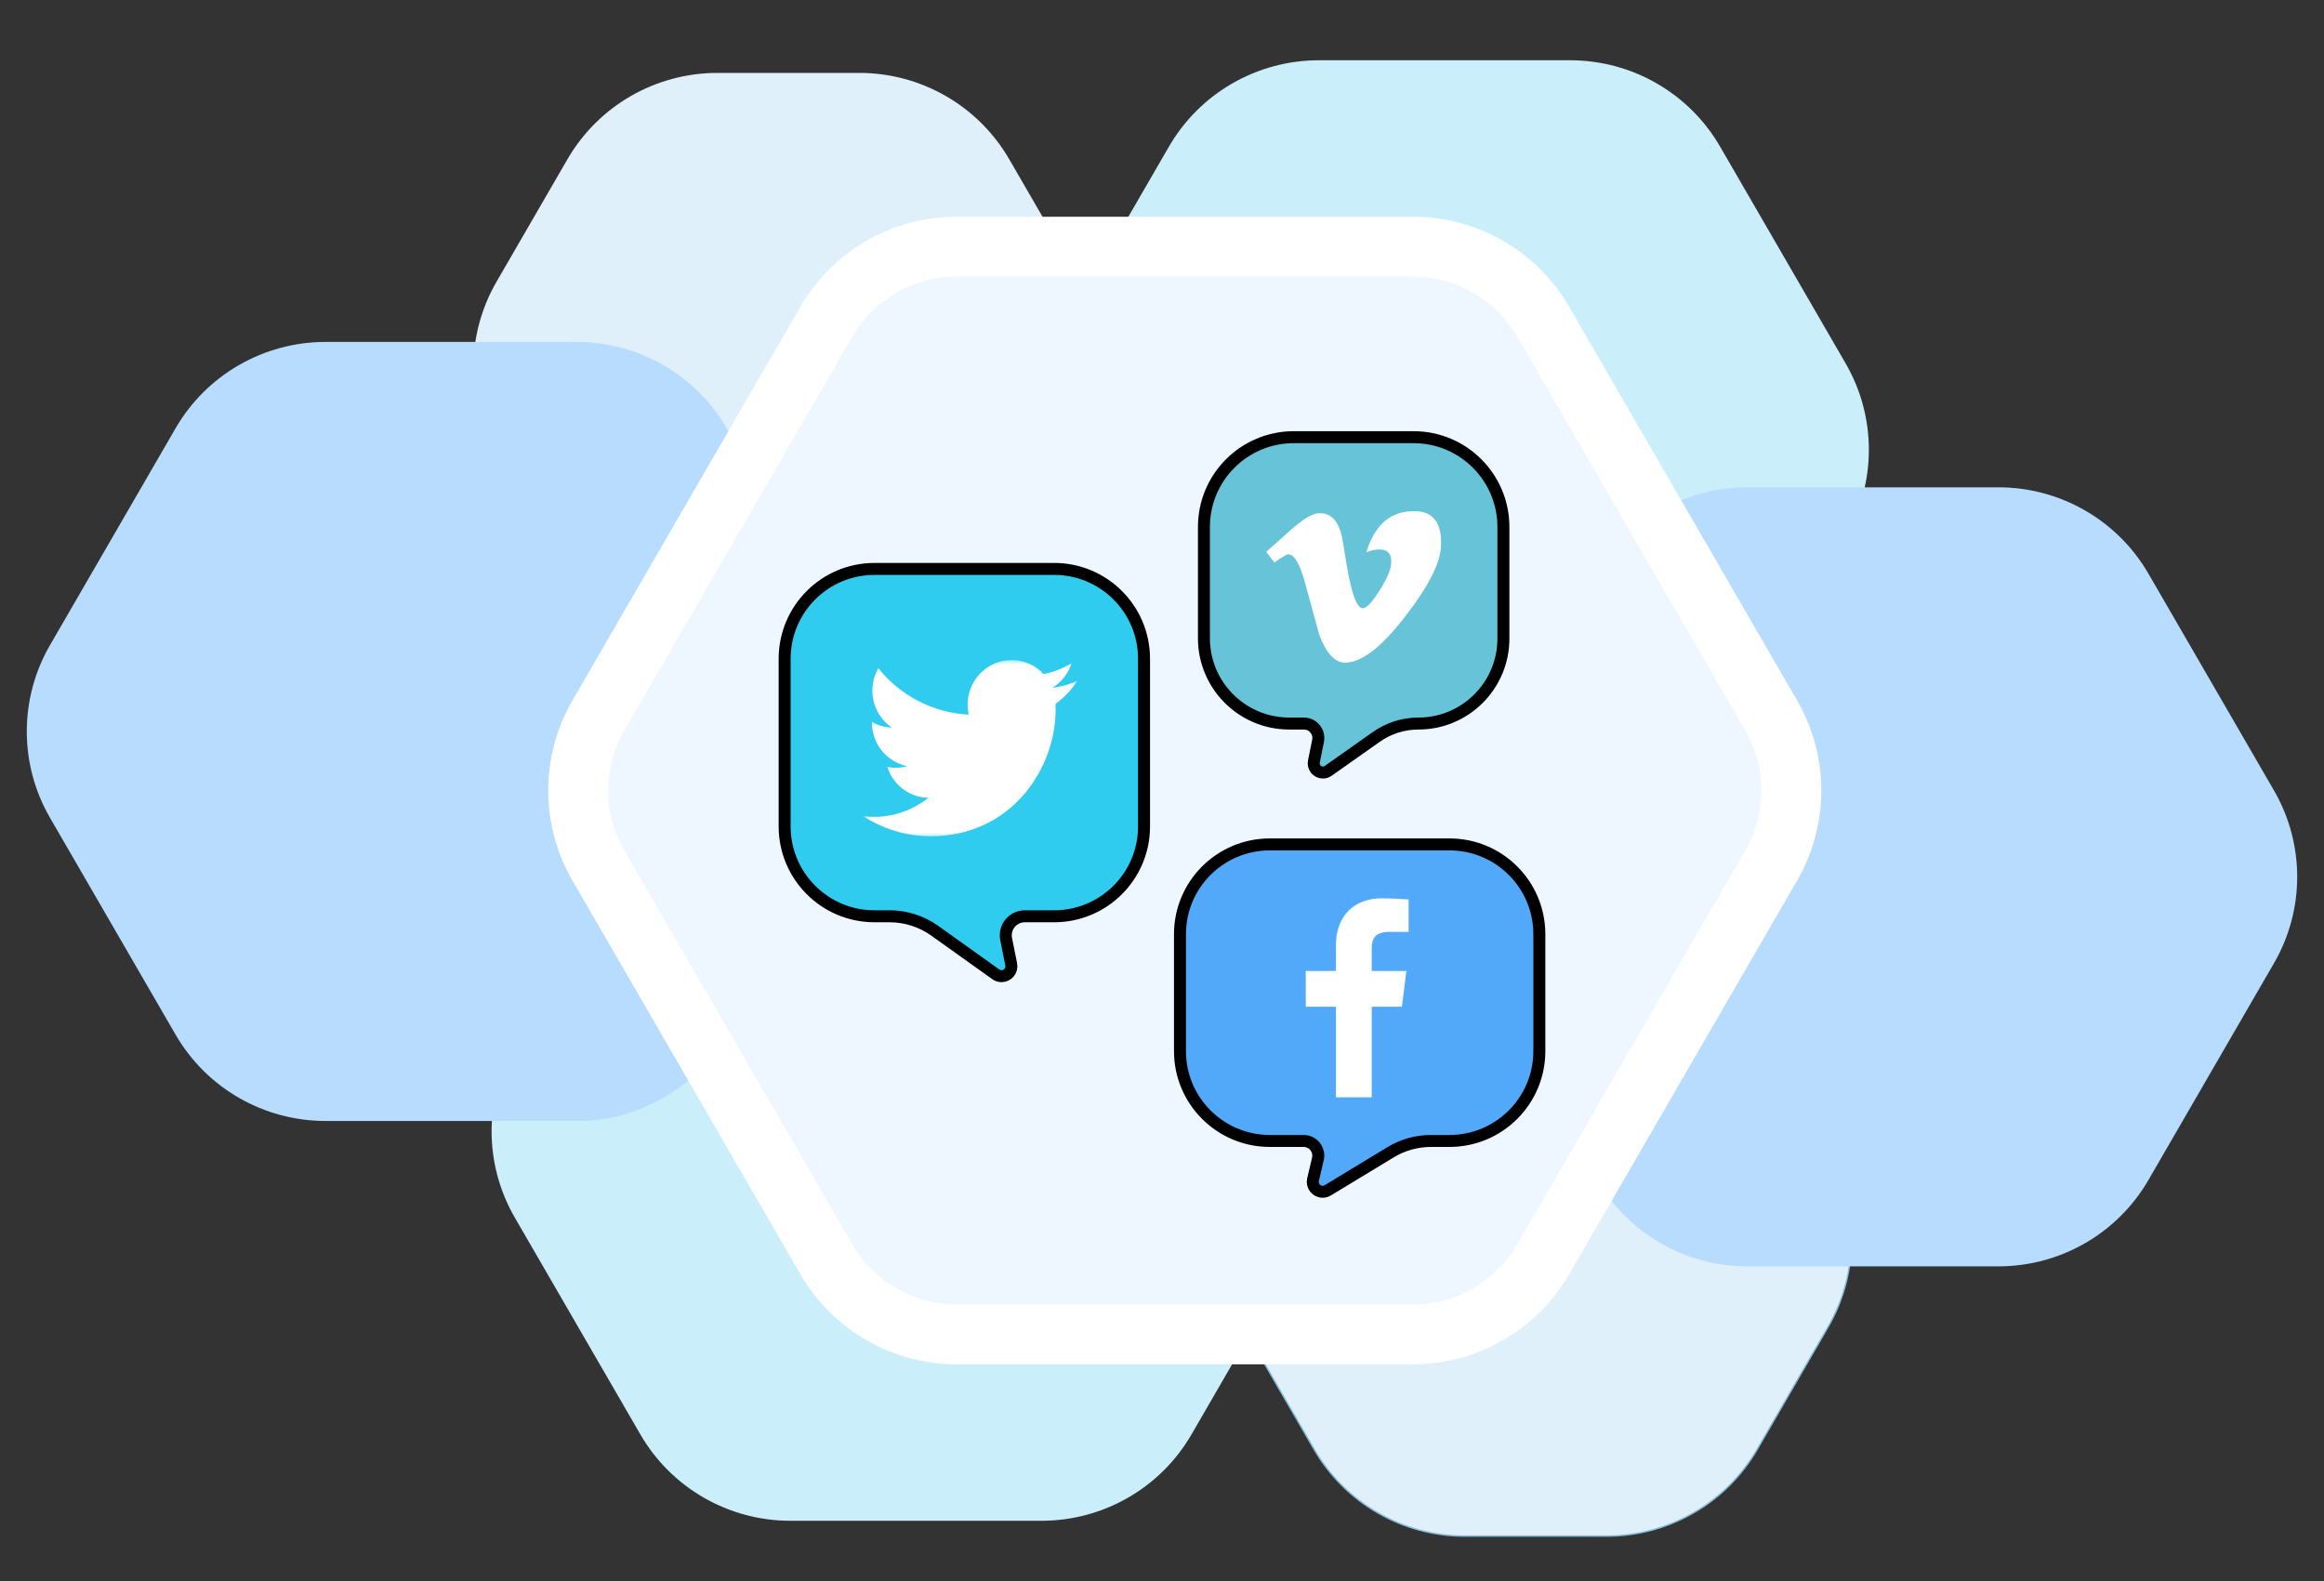 <svg width="194" height="132" viewBox="0 0 194 132" fill="none" xmlns="http://www.w3.org/2000/svg">
<rect x="0" y="0" width="194" height="132" fill="#333333" stroke="none"/>
<path d="M104.165 96.534L110.084 86.311C112.598 81.969 117.244 79.294 122.273 79.294H134.111C139.14 79.294 143.786 81.969 146.3 86.311L152.219 96.534C154.734 100.877 154.734 106.227 152.219 110.569L146.3 120.792C143.786 125.134 139.14 127.809 134.111 127.809H122.273C117.244 127.809 112.598 125.134 110.084 120.792L104.165 110.569C101.651 106.227 101.651 100.877 104.165 96.534Z" fill="#DFF0FA" stroke="#84BAD9"/>
<path d="M87.098 44.759C84.516 40.299 84.516 34.804 87.098 30.345L97.582 12.238C100.164 7.778 104.937 5.031 110.101 5.031H131.068C136.232 5.031 141.005 7.778 143.587 12.238L154.07 30.345C156.652 34.804 156.652 40.299 154.07 44.759L143.587 62.866C141.005 67.325 136.232 70.073 131.068 70.073H110.101C104.937 70.073 100.164 67.325 97.582 62.866L87.098 44.759Z" fill="#CAEFFB"/>
<path d="M103.836 110.759C101.254 106.299 101.254 100.805 103.836 96.345L109.755 86.122C112.337 81.662 117.109 78.915 122.273 78.915H134.111C139.275 78.915 144.048 81.662 146.63 86.122L152.549 96.345C155.131 100.805 155.131 106.299 152.549 110.759L146.63 120.982C144.048 125.442 139.275 128.189 134.111 128.189H122.273C117.109 128.189 112.337 125.442 109.755 120.982L103.836 110.759Z" fill="#DFF0FA"/>
<path d="M122.855 80.414C120.273 75.954 120.273 70.46 122.855 66L133.339 47.893C135.921 43.434 140.693 40.686 145.858 40.686H166.825C171.989 40.686 176.761 43.434 179.343 47.893L189.827 66C192.409 70.46 192.409 75.954 189.827 80.414L179.343 98.521C176.761 102.98 171.989 105.727 166.825 105.727H145.858C140.693 105.727 135.921 102.98 133.339 98.521L122.855 80.414Z" fill="#B7DCFE"/>
<path d="M42.973 101.655C40.391 97.195 40.391 91.701 42.973 87.241L53.457 69.134C56.039 64.675 60.811 61.928 65.975 61.928H86.942C92.107 61.928 96.879 64.675 99.461 69.134L109.945 87.241C112.527 91.701 112.527 97.195 109.945 101.655L99.461 119.762C96.879 124.222 92.107 126.969 86.942 126.969H65.975C60.811 126.969 56.039 124.222 53.457 119.762L42.973 101.655Z" fill="#CAEFFB"/>
<path d="M90.164 23.517C92.746 27.977 92.746 33.471 90.164 37.931L84.246 48.154C81.663 52.614 76.891 55.361 71.727 55.361H59.889C54.724 55.361 49.953 52.614 47.37 48.154L41.451 37.931C38.869 33.471 38.869 27.977 41.451 23.517L47.37 13.294C49.953 8.834 54.724 6.087 59.889 6.087H71.727C76.891 6.087 81.663 8.834 84.246 13.294L90.164 23.517Z" fill="#DFF0FA"/>
<path d="M71.145 53.862C73.727 58.322 73.727 63.816 71.145 68.276L60.661 86.383C58.079 90.843 53.307 93.59 48.143 93.59H27.175C22.011 93.59 17.239 90.843 14.657 86.383L4.173 68.276C1.591 63.816 1.591 58.322 4.173 53.862L14.657 35.755C17.239 31.296 22.011 28.548 27.175 28.548H48.143C53.307 28.548 58.079 31.296 60.661 35.755L71.145 53.862Z" fill="#B7DCFE"/>
<path d="M147.858 72.259L128.816 105.148C126.573 109.021 122.429 111.406 117.944 111.406H79.859C75.375 111.406 71.231 109.021 68.988 105.148L49.945 72.259C47.703 68.386 47.703 63.614 49.945 59.741L68.988 26.852C71.231 22.979 75.375 20.594 79.859 20.594H117.944C122.429 20.594 126.573 22.979 128.816 26.852L147.858 59.741C150.101 63.614 150.101 68.386 147.858 72.259Z" fill="#EEF7FF" stroke="white" stroke-width="5"/>
<path d="M106 70.5H121C125.142 70.5 128.5 73.858 128.5 78V87.758C128.5 91.9 125.142 95.258 121 95.258H119.456C118.268 95.258 117.103 95.583 116.087 96.199L110.837 99.381C110.708 99.459 110.56 99.5 110.409 99.5C109.878 99.5 109.485 99.004 109.607 98.487L110.013 96.764C110.195 95.995 109.611 95.258 108.821 95.258H107H106C101.858 95.258 98.5 91.9 98.5 87.758V78C98.5 73.858 101.858 70.5 106 70.5Z" fill="#52A9FA" stroke="black"/>
<path d="M88 47.5H73C68.858 47.5 65.5 50.858 65.5 55V69C65.5 73.142 68.858 76.5 73 76.5H74.257C75.612 76.5 76.932 76.923 78.035 77.711L83.125 81.346C83.265 81.446 83.432 81.5 83.604 81.5C84.124 81.5 84.515 81.024 84.413 80.514L83.99 78.402C83.793 77.418 84.546 76.5 85.549 76.5H87H88C92.142 76.5 95.5 73.142 95.5 69V55C95.5 50.858 92.142 47.5 88 47.5Z" fill="#30CCEF" stroke="black"/>
<path d="M108 36.5H118C122.142 36.5 125.5 39.858 125.5 44V53.313C125.5 57.232 122.323 60.409 118.404 60.409C117.145 60.409 115.917 60.799 114.888 61.526L110.875 64.359C110.746 64.451 110.591 64.5 110.432 64.5C109.946 64.5 109.582 64.055 109.679 63.579L110.027 61.855C110.178 61.108 109.607 60.409 108.844 60.409H107.621C103.688 60.409 100.5 57.221 100.5 53.288V44C100.5 39.858 103.858 36.5 108 36.5Z" fill="#66C3D8" stroke="black"/>
<mask id="mask0_14_251" style="mask-type:luminance" maskUnits="userSpaceOnUse" x="72" y="55" width="18" height="15">
<path d="M90 55H72V70H90V55Z" fill="white"/>
</mask>
<g mask="url(#mask0_14_251)">
<path d="M88.109 58.771C88.12 58.931 88.12 59.09 88.12 59.252C88.12 64.158 84.433 69.817 77.691 69.817V69.814C75.699 69.817 73.749 69.239 72.073 68.149C72.362 68.185 72.653 68.202 72.945 68.203C74.595 68.204 76.199 67.643 77.497 66.61C75.929 66.58 74.553 65.544 74.073 64.032C74.622 64.139 75.188 64.117 75.728 63.968C74.018 63.618 72.788 62.096 72.788 60.328V60.281C73.297 60.568 73.868 60.728 74.451 60.746C72.84 59.655 72.344 57.485 73.317 55.788C75.178 58.107 77.923 59.518 80.871 59.667C80.575 58.377 80.979 57.026 81.931 56.119C83.408 54.713 85.729 54.785 87.117 56.28C87.938 56.116 88.725 55.811 89.445 55.379C89.171 56.238 88.598 56.968 87.833 57.432C88.56 57.346 89.27 57.148 89.938 56.848C89.446 57.595 88.826 58.246 88.109 58.771Z" fill="white"/>
</g>
<path d="M114.507 91.613V84.053H117.027L117.4 81.067H114.507V79.2C114.507 78.36 114.787 77.8 116 77.8H117.587V75.093C117.307 75.093 116.373 75 115.347 75C113.107 75 111.52 76.4 111.52 78.92V81.067H109V84.053H111.52V91.613H114.507Z" fill="white"/>
<path d="M120.292 45.6C120.228 47.024 119.236 48.972 117.316 51.448C115.332 54.032 113.652 55.324 112.276 55.324C111.424 55.324 110.704 54.536 110.116 52.964C109.724 51.52 109.332 50.076 108.936 48.636C108.5 47.064 108.032 46.276 107.528 46.276C107.42 46.276 107.036 46.508 106.384 46.964L105.696 46.076C106.416 45.44 107.128 44.808 107.828 44.172C108.788 43.34 109.512 42.904 109.992 42.86C111.128 42.752 111.828 43.528 112.092 45.196C112.376 46.992 112.572 48.112 112.684 48.548C113.012 50.04 113.372 50.784 113.764 50.784C114.068 50.784 114.528 50.3 115.14 49.332C115.752 48.364 116.08 47.628 116.124 47.124C116.212 46.288 115.884 45.872 115.14 45.872C114.792 45.872 114.432 45.952 114.06 46.112C114.776 43.756 116.148 42.612 118.172 42.68C119.672 42.72 120.38 43.696 120.292 45.6Z" fill="white"/>
</svg>
